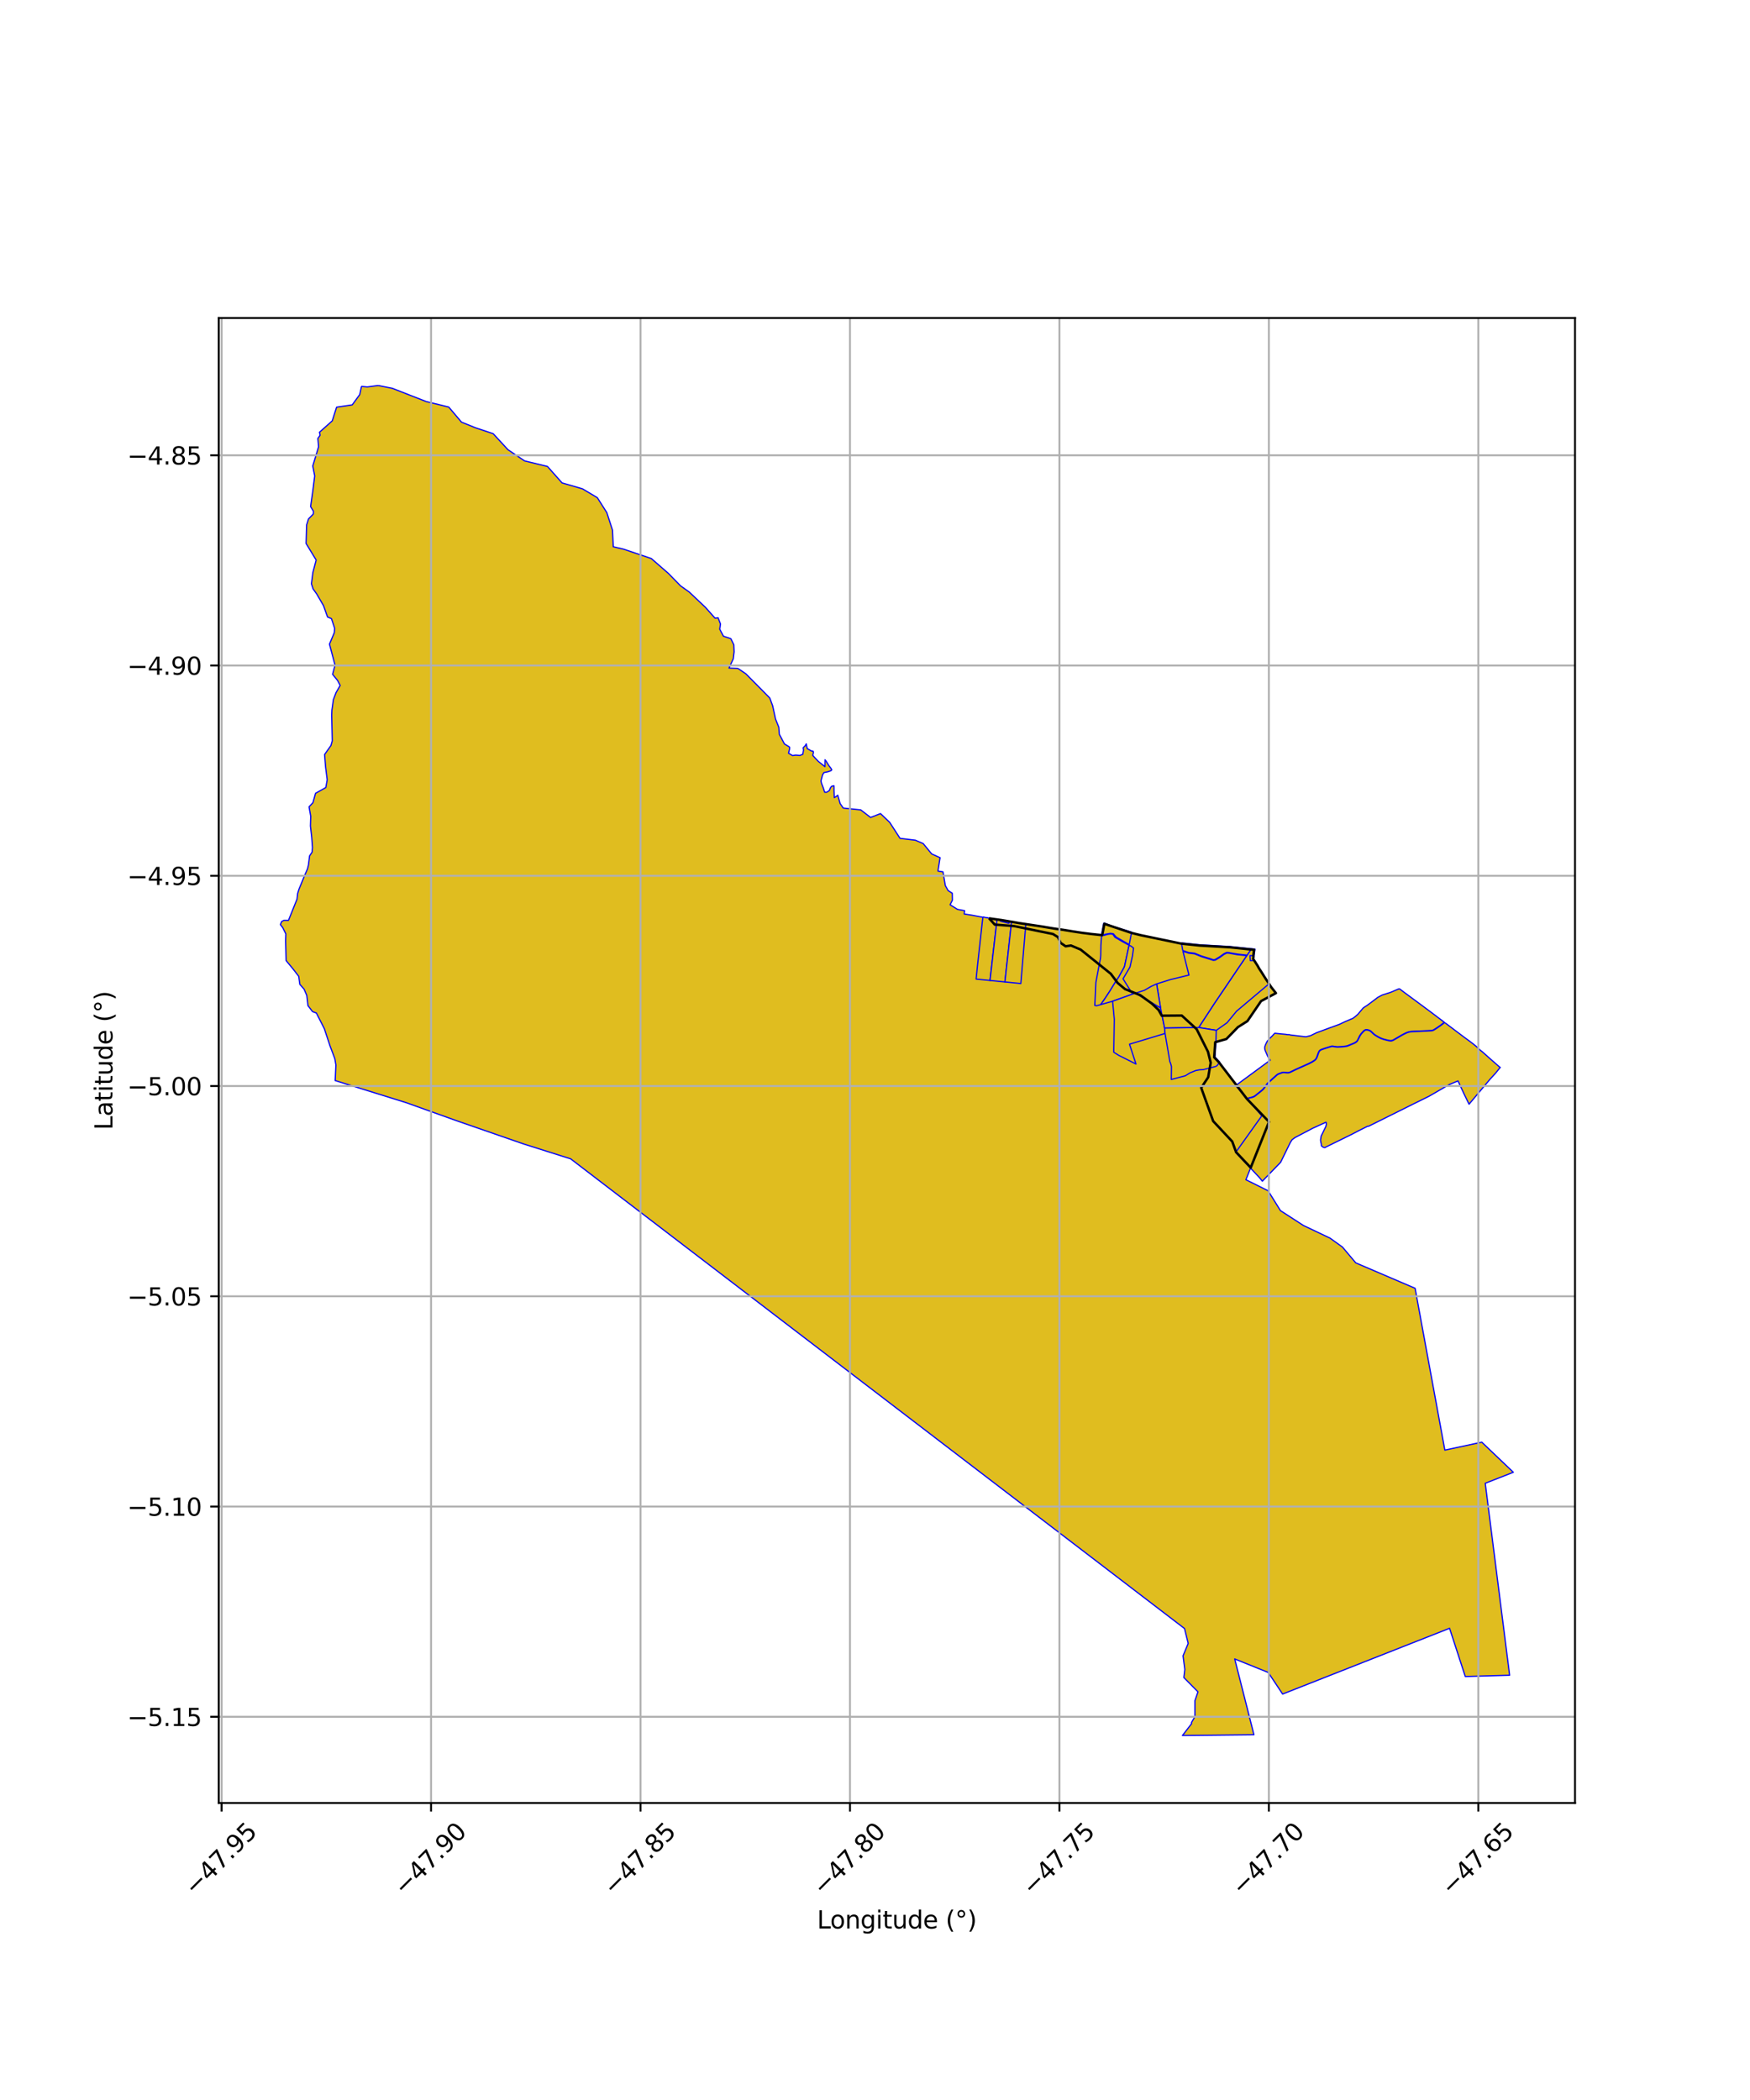 <?xml version="1.0" encoding="utf-8" standalone="no"?>
<!DOCTYPE svg PUBLIC "-//W3C//DTD SVG 1.1//EN"
  "http://www.w3.org/Graphics/SVG/1.1/DTD/svg11.dtd">
<svg xmlns:xlink="http://www.w3.org/1999/xlink" width="720pt" height="864pt" viewBox="0 0 720 864" xmlns="http://www.w3.org/2000/svg" version="1.1">
 <defs>
  <style type="text/css">*{stroke-linejoin: round; stroke-linecap: butt}</style>
 </defs>
 <g id="figure_1">
  <g id="patch_1">
   <path d="M 0 864 
L 720 864 
L 720 0 
L 0 0 
z
" style="fill: #ffffff"/>
  </g>
  <g id="axes_1">
   <g id="patch_2">
    <path d="M 90 741.812 
L 648 741.812 
L 648 130.828 
L 90 130.828 
z
" style="fill: #ffffff"/>
   </g>
   <g id="PatchCollection_1">
    <path d="M 155.609 158.6 
L 161.416 159.763 
L 175.427 165.236 
L 180.858 166.543 
L 184.63 167.478 
L 189.878 173.679 
L 195.648 176.01 
L 202.904 178.421 
L 208.99 185.023 
L 215.834 189.628 
L 225.25 191.913 
L 231.248 198.679 
L 239.65 201.115 
L 245.756 204.752 
L 249.671 210.926 
L 252.007 218.14 
L 252.315 224.943 
L 256.552 225.941 
L 267.964 229.792 
L 275.02 235.934 
L 279.99 241.028 
L 283.574 243.581 
L 290.201 249.847 
L 294.198 254.338 
L 295.437 254.168 
L 296.427 256.739 
L 296.126 258.875 
L 297.641 261.752 
L 300.68 262.771 
L 301.921 265.267 
L 302.039 268.17 
L 301.697 271.034 
L 299.937 274.856 
L 303.301 274.977 
L 303.688 275.077 
L 306.824 277.186 
L 313.763 284.183 
L 316.709 287.184 
L 317.876 290.33 
L 319.081 295.838 
L 320.421 299.203 
L 320.656 302.116 
L 322.734 306.066 
L 324.385 307.063 
L 324.604 307.208 
L 324.857 307.419 
L 324.825 308.249 
L 324.424 309.895 
L 326.091 310.874 
L 327.376 310.673 
L 329.059 310.83 
L 330.274 310.353 
L 330.586 308.569 
L 330.421 307.68 
L 331.375 306.697 
L 331.702 306.046 
L 331.843 306.731 
L 332.095 307.978 
L 333.814 308.954 
L 334.569 309.102 
L 334.661 309.573 
L 334.399 310.802 
L 335.299 311.803 
L 336.711 313.284 
L 339.402 315.442 
L 339.431 312.585 
L 339.845 313.099 
L 341.091 315.097 
L 341.93 316.174 
L 342.194 316.742 
L 341.813 317.138 
L 341.474 317.238 
L 340.668 317.518 
L 338.991 317.867 
L 338.43 318.778 
L 338.066 320.179 
L 337.777 321.321 
L 338.063 322.446 
L 338.68 324.051 
L 339.292 325.933 
L 340.148 325.935 
L 341.196 325.272 
L 341.721 324.014 
L 342.187 323.487 
L 343.114 323.276 
L 343.145 323.879 
L 343.151 325.247 
L 343.254 328.179 
L 344.068 327.666 
L 344.685 327.186 
L 345.648 330.595 
L 346.937 332.461 
L 354.126 333.208 
L 358.192 336.327 
L 362.268 334.731 
L 366.042 338.341 
L 370.304 344.926 
L 376.602 345.684 
L 379.835 347.079 
L 383.323 351.325 
L 386.77 352.878 
L 385.91 358.39 
L 387.978 358.7 
L 388.932 364.362 
L 390.089 366.408 
L 391.804 367.515 
L 391.846 370.359 
L 390.888 372.244 
L 393.919 374.133 
L 396.601 374.632 
L 396.863 374.681 
L 396.705 376.041 
L 399.963 376.546 
L 402.303 376.991 
L 406.516 377.769 
L 406.916 377.825 
L 409.27 380.402 
L 417.276 381.026 
L 433.212 384.287 
L 435.272 385.55 
L 436.37 387.923 
L 438.43 389.331 
L 440.634 389.01 
L 444.614 390.685 
L 457.02 400.649 
L 459.837 404.423 
L 462.858 406.942 
L 469.126 409.435 
L 473.872 412.875 
L 476.676 415.533 
L 477.974 417.887 
L 486.209 417.821 
L 492.338 423.443 
L 496.983 432.688 
L 498.126 437.232 
L 497.081 443.211 
L 494.216 447.563 
L 499.134 461.263 
L 506.981 469.662 
L 508.566 474.035 
L 514.581 480.406 
L 512.598 485.373 
L 521.736 489.909 
L 526.812 498.078 
L 536.288 504.208 
L 547.2 509.393 
L 552.323 513.074 
L 557.809 519.586 
L 582.203 530.031 
L 582.393 531.063 
L 594.45 596.617 
L 609.648 593.35 
L 622.636 605.738 
L 611.073 610.259 
L 621.106 689.239 
L 602.858 689.767 
L 596.393 669.926 
L 527.702 696.987 
L 521.806 688.111 
L 507.996 682.535 
L 515.904 713.717 
L 486.487 714.04 
L 490.277 709.135 
L 490.226 708.674 
L 491.627 706.261 
L 491.637 699.703 
L 492.869 696.06 
L 487.061 690.192 
L 487.461 686.855 
L 486.732 681.251 
L 488.858 676.15 
L 487.337 670.023 
L 234.793 476.789 
L 215.359 470.641 
L 187.861 461.108 
L 167.057 453.652 
L 137.912 444.586 
L 138.201 438.175 
L 137.761 435.587 
L 135.741 430.217 
L 133.437 423.232 
L 130.155 416.782 
L 128.592 416.217 
L 126.693 413.741 
L 126.207 409.545 
L 125.119 406.985 
L 123.35 404.985 
L 122.904 401.695 
L 120.628 398.741 
L 117.701 395.205 
L 117.51 387.091 
L 117.597 384.224 
L 116.315 381.642 
L 115.364 380.41 
L 115.877 379.149 
L 116.846 378.634 
L 118.688 378.658 
L 122.192 369.959 
L 122.468 367.589 
L 122.952 365.983 
L 125.047 360.878 
L 126.489 357.504 
L 126.888 355.923 
L 127.381 352.123 
L 128.403 350.577 
L 128.549 348.656 
L 128.247 344.583 
L 127.716 339.835 
L 127.843 335.842 
L 127.151 331.961 
L 128.761 330.232 
L 129.822 326.387 
L 134.057 324.011 
L 134.613 320.811 
L 133.924 315.295 
L 133.54 310.434 
L 136.171 306.705 
L 136.697 304.82 
L 136.46 294.151 
L 136.553 292.066 
L 136.631 291.612 
L 137.15 287.867 
L 138.257 284.968 
L 139.958 282.013 
L 138.877 279.952 
L 136.83 277.429 
L 137.84 273.654 
L 135.554 265.009 
L 137.533 260.315 
L 137.693 258.541 
L 136.364 254.515 
L 134.759 253.856 
L 133.09 249.172 
L 130.287 244.355 
L 128.817 242.308 
L 128.13 240.193 
L 128.71 235.637 
L 130.072 230.41 
L 125.922 223.597 
L 126.145 215.971 
L 126.911 213.51 
L 128.895 211.492 
L 128.952 210.333 
L 127.781 208.415 
L 128.708 201.914 
L 129.486 195.82 
L 128.684 191.72 
L 131.075 183.815 
L 130.78 180.392 
L 131.708 179.058 
L 131.423 177.852 
L 136.692 173.153 
L 138.488 167.527 
L 144.914 166.579 
L 148.022 162.311 
L 148.696 159.108 
L 148.823 158.98 
L 151.132 159.191 
L 155.609 158.6 
" clip-path="url(#pb78874b71f)" style="fill: #e0bd1f; stroke: #0000ff; stroke-width: 0.5"/>
    <path d="M 406.916 377.825 
L 412.027 378.542 
L 415.88 379.189 
L 419.509 379.819 
L 424.173 380.517 
L 428.838 381.216 
L 433.581 382.02 
L 437.285 382.536 
L 440.827 383.117 
L 444.956 383.761 
L 448.833 384.255 
L 453.488 384.761 
L 454.361 380.087 
L 465.434 383.796 
L 465.737 383.874 
L 469.352 384.765 
L 486.016 388.235 
L 493.603 389.03 
L 506.025 389.744 
L 515.98 390.772 
L 515.646 393.155 
L 515.725 393.72 
L 515.557 394.465 
L 517.359 397.25 
L 518.009 398.432 
L 518.989 399.91 
L 519.892 401.359 
L 520.897 402.937 
L 521.77 404.196 
L 522.973 406.088 
L 524.953 408.604 
L 518.842 411.867 
L 513.222 420.113 
L 509.321 422.59 
L 504.544 427.501 
L 499.98 428.784 
L 499.558 435.006 
L 501.571 437.136 
L 512.853 451.891 
L 513.215 452.324 
L 522.11 461.55 
L 514.581 480.406 
L 508.566 474.035 
L 506.981 469.662 
L 499.134 461.263 
L 494.216 447.563 
L 497.081 443.211 
L 498.126 437.232 
L 496.983 432.688 
L 492.338 423.443 
L 486.209 417.821 
L 477.974 417.887 
L 476.676 415.533 
L 473.872 412.875 
L 469.126 409.435 
L 462.858 406.942 
L 459.837 404.423 
L 457.02 400.649 
L 444.614 390.685 
L 440.634 389.01 
L 438.43 389.331 
L 436.37 387.923 
L 435.272 385.55 
L 433.212 384.287 
L 417.276 381.026 
L 409.27 380.402 
L 406.916 377.825 
" clip-path="url(#pb78874b71f)" style="fill: #e0bd1f; stroke: #0000ff; stroke-width: 0.5"/>
    <path d="M 456.866 384.247 
L 457.918 384.383 
L 458.061 384.69 
L 458.706 385.608 
L 459.417 386.025 
L 461.964 387.507 
L 464.536 388.901 
L 462.68 397.535 
L 462.46 398.084 
L 460.345 401.882 
L 458.652 404.445 
L 456.602 407.797 
L 454.53 410.946 
L 452.855 413.33 
L 451.196 413.798 
L 450.434 413.664 
L 450.869 404.203 
L 452.78 394.178 
L 452.862 393.058 
L 452.933 388.841 
L 453.254 384.811 
L 454.07 384.878 
L 455.75 384.417 
L 456.866 384.247 
" clip-path="url(#pb78874b71f)" style="fill: #e0bd1f; stroke: #0000ff; stroke-width: 0.5"/>
    <path d="M 404.381 377.293 
L 410.2 378.311 
L 407.315 403.391 
L 401.608 402.82 
L 401.85 400.439 
L 402.247 396.537 
L 402.798 391.568 
L 404.381 377.293 
" clip-path="url(#pb78874b71f)" style="fill: #e0bd1f; stroke: #0000ff; stroke-width: 0.5"/>
    <path d="M 410.2 378.311 
L 411.664 378.55 
L 411.615 379 
L 414.977 379.874 
L 415.011 379.647 
L 415.331 379.665 
L 415.409 379.146 
L 416.184 379.265 
L 413.45 404 
L 410.866 403.745 
L 407.315 403.391 
L 410.2 378.311 
" clip-path="url(#pb78874b71f)" style="fill: #e0bd1f; stroke: #0000ff; stroke-width: 0.5"/>
    <path d="M 416.184 379.265 
L 422.051 380.256 
L 419.994 404.647 
L 413.45 404 
L 416.184 379.265 
" clip-path="url(#pb78874b71f)" style="fill: #e0bd1f; stroke: #0000ff; stroke-width: 0.5"/>
    <path d="M 514.868 390.345 
L 516.333 390.494 
L 515.933 393.343 
L 514.364 393.141 
L 514.273 393.347 
L 514.43 395.228 
L 516.153 395.215 
L 517.589 397.506 
L 518.254 398.684 
L 519.858 401.145 
L 520.948 402.872 
L 522.207 404.684 
L 508.768 416.019 
L 504.835 420.789 
L 500.412 423.923 
L 493.169 422.738 
L 499.643 412.829 
L 508.828 399.247 
L 512.936 393.184 
L 513.092 392.977 
L 514.868 390.345 
" clip-path="url(#pb78874b71f)" style="fill: #e0bd1f; stroke: #0000ff; stroke-width: 0.5"/>
    <path d="M 486.06 387.926 
L 493.628 388.718 
L 505.939 389.423 
L 506.049 389.432 
L 514.868 390.345 
L 513.092 392.977 
L 509.173 392.546 
L 505.933 391.999 
L 505.822 391.949 
L 505.717 391.909 
L 504.695 391.85 
L 503.535 392.407 
L 501.801 393.657 
L 499.975 394.74 
L 499.299 394.887 
L 498.201 394.525 
L 494.341 393.334 
L 491.485 392.179 
L 489.063 391.903 
L 486.626 391.073 
L 486.06 387.926 
" clip-path="url(#pb78874b71f)" style="fill: #e0bd1f; stroke: #0000ff; stroke-width: 0.5"/>
    <path d="M 464.536 388.901 
L 465.386 389.28 
L 466.368 390.067 
L 465.929 393.302 
L 464.904 397.874 
L 462.302 402.289 
L 462.039 402.696 
L 465.071 407.534 
L 465.974 409.004 
L 457.747 411.942 
L 452.855 413.33 
L 454.53 410.946 
L 456.602 407.797 
L 458.652 404.445 
L 460.345 401.882 
L 462.46 398.084 
L 462.68 397.535 
L 464.536 388.901 
" clip-path="url(#pb78874b71f)" style="fill: #e0bd1f; stroke: #0000ff; stroke-width: 0.5"/>
    <path d="M 454.125 379.676 
L 457.583 381.043 
L 465.576 383.514 
L 464.58 388.629 
L 459.225 385.536 
L 458.035 384.161 
L 456.86 384.01 
L 454.81 384.371 
L 454.095 384.604 
L 453.231 384.476 
L 454.125 379.676 
" clip-path="url(#pb78874b71f)" style="fill: #e0bd1f; stroke: #0000ff; stroke-width: 0.5"/>
    <path d="M 467.158 408.617 
L 477.475 414.663 
L 479.154 422.98 
L 479.333 425.197 
L 464.708 429.609 
L 467.376 437.776 
L 460.272 434.198 
L 458.223 432.91 
L 458.452 419.344 
L 457.747 411.942 
L 465.974 409.004 
L 467.158 408.617 
" clip-path="url(#pb78874b71f)" style="fill: #e0bd1f; stroke: #0000ff; stroke-width: 0.5"/>
    <path d="M 486.693 391.381 
L 489.035 392.152 
L 491.423 392.423 
L 494.258 393.57 
L 498.123 394.779 
L 499.221 395.125 
L 500.043 395.016 
L 501.946 393.86 
L 503.662 392.623 
L 504.744 392.103 
L 505.675 392.163 
L 505.788 392.186 
L 509.138 392.793 
L 512.936 393.184 
L 508.828 399.247 
L 499.643 412.829 
L 493.169 422.738 
L 479.154 422.98 
L 477.475 414.663 
L 475.869 404.807 
L 478.64 403.945 
L 481.661 402.993 
L 482.376 402.824 
L 487.215 401.647 
L 489.172 401.168 
L 486.693 391.381 
" clip-path="url(#pb78874b71f)" style="fill: #e0bd1f; stroke: #0000ff; stroke-width: 0.5"/>
    <path d="M 475.869 404.807 
L 477.475 414.663 
L 467.158 408.617 
L 470.82 407.451 
L 473.567 405.856 
L 475.869 404.807 
" clip-path="url(#pb78874b71f)" style="fill: #e0bd1f; stroke: #0000ff; stroke-width: 0.5"/>
    <path d="M 575.713 406.755 
L 577.447 408.079 
L 579.755 409.777 
L 585.448 413.982 
L 589.519 417.018 
L 594.193 420.555 
L 594.198 420.573 
L 594.146 420.68 
L 594.077 420.725 
L 592.776 421.731 
L 590.918 423.007 
L 590.12 423.515 
L 589.628 423.785 
L 589.209 423.913 
L 588.794 423.957 
L 584.125 424.192 
L 581.489 424.285 
L 580.802 424.325 
L 580.207 424.409 
L 579.606 424.529 
L 578.971 424.721 
L 578.327 424.992 
L 576.962 425.679 
L 573.693 427.58 
L 573.094 427.908 
L 572.512 428.11 
L 571.955 428.111 
L 571.369 428.02 
L 570.668 427.867 
L 569.224 427.497 
L 568.089 427.087 
L 566.886 426.468 
L 565.829 425.822 
L 565.28 425.409 
L 564.256 424.432 
L 563.832 424.082 
L 563.305 423.838 
L 562.628 423.655 
L 561.901 423.625 
L 561.373 423.855 
L 560.875 424.301 
L 559.96 425.31 
L 559.463 426.043 
L 559.119 426.717 
L 558.638 427.703 
L 558.365 428.195 
L 558.165 428.428 
L 557.871 428.668 
L 557.363 428.983 
L 556.924 429.199 
L 554.642 430.131 
L 554.063 430.326 
L 553.051 430.477 
L 551.847 430.59 
L 550.181 430.668 
L 549.008 430.524 
L 548.432 430.42 
L 547.95 430.388 
L 546.938 430.677 
L 544.806 431.348 
L 543.629 431.764 
L 543.201 431.965 
L 542.732 432.407 
L 542.403 433.056 
L 541.773 434.858 
L 541.548 435.333 
L 541.297 435.72 
L 541.056 435.982 
L 540.723 436.249 
L 540.298 436.532 
L 539.724 436.888 
L 538.355 437.59 
L 533.475 439.77 
L 532.049 440.451 
L 531.314 440.818 
L 530.854 441.041 
L 530.474 441.18 
L 530.125 441.254 
L 529.815 441.28 
L 529.492 441.264 
L 528.3 441.152 
L 527.904 441.16 
L 527.408 441.248 
L 526.161 441.716 
L 525.708 441.912 
L 525.313 442.185 
L 523.582 443.73 
L 523.078 444.198 
L 521.581 445.545 
L 521.237 445.954 
L 520.134 447.492 
L 519.577 448.143 
L 519.184 448.515 
L 517.047 450.236 
L 516.381 450.771 
L 515.913 451.073 
L 515.539 451.243 
L 515.105 451.378 
L 513.512 451.771 
L 513.043 451.933 
L 512.983 451.959 
L 508.39 446.633 
L 515.701 441.263 
L 522.589 436.189 
L 521.598 434.696 
L 521.208 433.77 
L 520.495 432.111 
L 520.331 431.367 
L 520.33 430.919 
L 520.388 430.637 
L 520.628 429.932 
L 520.953 429.207 
L 521.432 428.306 
L 522.63 427.008 
L 523.545 426.116 
L 523.874 425.731 
L 524.49 425.099 
L 524.56 425.11 
L 527.167 425.393 
L 528.798 425.534 
L 529.797 425.685 
L 530.401 425.675 
L 530.959 425.825 
L 535.838 426.409 
L 537.26 426.581 
L 539.233 426.082 
L 541.682 424.889 
L 547.196 422.851 
L 551.035 421.456 
L 553.433 420.319 
L 556.639 418.962 
L 557.597 418.237 
L 558.64 417.328 
L 560.806 414.769 
L 561.419 414.311 
L 562.368 413.719 
L 565.945 411.055 
L 566.811 410.376 
L 568.595 409.418 
L 569.055 409.262 
L 571.719 408.413 
L 572.412 408.163 
L 575.713 406.755 
" clip-path="url(#pb78874b71f)" style="fill: #e0bd1f; stroke: #0000ff; stroke-width: 0.5"/>
    <path d="M 594.46 420.757 
L 602.367 426.714 
L 604.983 428.633 
L 606.217 429.586 
L 607.174 430.36 
L 607.515 430.65 
L 608.273 431.402 
L 609.039 432.077 
L 609.822 432.693 
L 612.929 435.462 
L 616.628 438.698 
L 617.114 439.096 
L 617.242 439.156 
L 615.315 441.539 
L 613.061 444.005 
L 604.405 454.301 
L 602.304 449.98 
L 599.864 444.725 
L 596.305 446.199 
L 587.928 451.039 
L 580.884 454.509 
L 563.211 463.307 
L 562.59 463.412 
L 559.113 465.149 
L 556.102 466.726 
L 545.355 472 
L 545.172 472.128 
L 545.079 472.187 
L 544.382 471.988 
L 543.657 471.421 
L 543.617 470.641 
L 543.41 469.818 
L 543.395 469.668 
L 543.308 468.993 
L 543.582 467.368 
L 545.496 463.45 
L 545.694 462.602 
L 545.652 461.827 
L 545.605 461.767 
L 545.561 461.754 
L 545.511 461.725 
L 540.068 464.207 
L 532.728 468.069 
L 531.605 468.909 
L 530.844 470.115 
L 526.872 478.221 
L 519.368 485.966 
L 518.061 484.374 
L 508.393 474.135 
L 519.135 459.092 
L 513.1 452.078 
L 513.556 451.921 
L 515.147 451.528 
L 515.594 451.39 
L 515.987 451.21 
L 516.472 450.898 
L 517.144 450.358 
L 519.286 448.633 
L 519.689 448.251 
L 520.256 447.589 
L 521.36 446.051 
L 521.692 445.655 
L 523.183 444.314 
L 523.687 443.846 
L 525.409 442.309 
L 525.784 442.05 
L 526.218 441.861 
L 527.449 441.399 
L 527.918 441.316 
L 528.294 441.309 
L 529.481 441.421 
L 529.818 441.436 
L 530.147 441.409 
L 530.516 441.331 
L 530.914 441.185 
L 531.382 440.959 
L 532.117 440.591 
L 533.54 439.912 
L 538.421 437.732 
L 539.801 437.024 
L 540.382 436.663 
L 540.814 436.375 
L 541.162 436.097 
L 541.42 435.816 
L 541.683 435.409 
L 541.916 434.918 
L 542.546 433.118 
L 542.858 432.503 
L 543.289 432.096 
L 543.688 431.909 
L 544.856 431.497 
L 546.983 430.827 
L 547.967 430.546 
L 548.413 430.575 
L 548.985 430.678 
L 550.175 430.824 
L 551.858 430.747 
L 553.07 430.632 
L 554.099 430.479 
L 554.696 430.278 
L 556.987 429.342 
L 557.438 429.12 
L 557.961 428.796 
L 558.274 428.541 
L 558.493 428.286 
L 558.776 427.775 
L 559.258 426.788 
L 559.596 426.123 
L 560.082 425.407 
L 560.984 424.413 
L 561.457 423.988 
L 561.93 423.784 
L 562.604 423.81 
L 563.252 423.985 
L 563.749 424.217 
L 564.153 424.55 
L 565.18 425.529 
L 565.743 425.951 
L 566.81 426.604 
L 568.026 427.231 
L 569.179 427.647 
L 570.632 428.019 
L 571.341 428.174 
L 571.943 428.267 
L 572.538 428.266 
L 573.157 428.052 
L 573.769 427.716 
L 577.036 425.816 
L 578.392 425.134 
L 579.023 424.868 
L 579.644 424.681 
L 580.232 424.564 
L 580.818 424.481 
L 581.496 424.441 
L 584.132 424.348 
L 588.806 424.112 
L 589.24 424.068 
L 589.689 423.93 
L 590.199 423.65 
L 591.003 423.138 
L 592.867 421.857 
L 594.166 420.853 
L 594.24 420.805 
L 594.381 420.758 
L 594.46 420.757 
" clip-path="url(#pb78874b71f)" style="fill: #e0bd1f; stroke: #0000ff; stroke-width: 0.5"/>
    <path d="M 493.169 422.738 
L 500.412 423.923 
L 500.273 429.032 
L 499.881 434.885 
L 501.807 436.932 
L 500.798 438.369 
L 500.228 438.76 
L 495.04 440.081 
L 493.467 440.167 
L 491.961 440.453 
L 489.625 441.399 
L 487.676 442.605 
L 481.905 444.127 
L 481.973 438.871 
L 481.898 438.482 
L 481.563 437.297 
L 481.333 436.87 
L 479.333 425.197 
L 479.154 422.98 
L 493.169 422.738 
" clip-path="url(#pb78874b71f)" style="fill: #e0bd1f; stroke: #0000ff; stroke-width: 0.5"/>
   </g>
   <g id="PatchCollection_2">
    <path d="M 406.916 377.825 
L 412.027 378.542 
L 415.88 379.189 
L 419.509 379.819 
L 424.173 380.517 
L 428.838 381.216 
L 433.581 382.02 
L 437.285 382.536 
L 440.827 383.117 
L 444.956 383.761 
L 448.833 384.255 
L 453.488 384.761 
L 454.361 380.087 
L 465.434 383.796 
L 465.737 383.874 
L 469.352 384.765 
L 486.016 388.235 
L 493.603 389.03 
L 506.025 389.744 
L 515.98 390.772 
L 515.646 393.155 
L 515.725 393.72 
L 515.557 394.465 
L 517.359 397.25 
L 518.009 398.432 
L 518.989 399.91 
L 519.892 401.359 
L 520.897 402.937 
L 521.77 404.196 
L 522.973 406.088 
L 524.953 408.604 
L 518.842 411.867 
L 513.222 420.113 
L 509.321 422.59 
L 504.544 427.501 
L 499.98 428.784 
L 499.558 435.006 
L 501.571 437.136 
L 512.853 451.891 
L 513.215 452.324 
L 522.11 461.55 
L 514.581 480.406 
L 508.566 474.035 
L 506.981 469.662 
L 499.134 461.263 
L 494.216 447.563 
L 497.081 443.211 
L 498.126 437.232 
L 496.983 432.688 
L 492.338 423.443 
L 486.209 417.821 
L 477.974 417.887 
L 476.676 415.533 
L 473.872 412.875 
L 469.126 409.435 
L 462.858 406.942 
L 459.837 404.423 
L 457.02 400.649 
L 444.614 390.685 
L 440.634 389.01 
L 438.43 389.331 
L 436.37 387.923 
L 435.272 385.55 
L 433.212 384.287 
L 417.276 381.026 
L 409.27 380.402 
L 406.916 377.825 
" clip-path="url(#pb78874b71f)" style="fill: none; stroke: #000000"/>
   </g>
   <g id="matplotlib.axis_1">
    <g id="xtick_1">
     <g id="line2d_1">
      <path d="M 91.177 741.812 
L 91.177 130.828 
" clip-path="url(#pb78874b71f)" style="fill: none; stroke: #b0b0b0; stroke-width: 0.8; stroke-linecap: square"/>
     </g>
     <g id="line2d_2">
      <defs>
       <path id="m5d215d4858" d="M 0 0 
L 0 3.5 
" style="stroke: #000000; stroke-width: 0.8"/>
      </defs>
      <g>
       <use xlink:href="#m5d215d4858" x="91.177" y="741.812" style="stroke: #000000; stroke-width: 0.8"/>
      </g>
     </g>
     <g id="text_1">
      <!-- −47.95 -->
      <g transform="translate(80.044 780.353) rotate(-45) scale(0.1 -0.1)">
       <defs>
        <path id="DejaVuSans-2212" d="M 678 2272 
L 4684 2272 
L 4684 1741 
L 678 1741 
L 678 2272 
z
" transform="scale(0.016)"/>
        <path id="DejaVuSans-34" d="M 2419 4116 
L 825 1625 
L 2419 1625 
L 2419 4116 
z
M 2253 4666 
L 3047 4666 
L 3047 1625 
L 3713 1625 
L 3713 1100 
L 3047 1100 
L 3047 0 
L 2419 0 
L 2419 1100 
L 313 1100 
L 313 1709 
L 2253 4666 
z
" transform="scale(0.016)"/>
        <path id="DejaVuSans-37" d="M 525 4666 
L 3525 4666 
L 3525 4397 
L 1831 0 
L 1172 0 
L 2766 4134 
L 525 4134 
L 525 4666 
z
" transform="scale(0.016)"/>
        <path id="DejaVuSans-2e" d="M 684 794 
L 1344 794 
L 1344 0 
L 684 0 
L 684 794 
z
" transform="scale(0.016)"/>
        <path id="DejaVuSans-39" d="M 703 97 
L 703 672 
Q 941 559 1184 500 
Q 1428 441 1663 441 
Q 2288 441 2617 861 
Q 2947 1281 2994 2138 
Q 2813 1869 2534 1725 
Q 2256 1581 1919 1581 
Q 1219 1581 811 2004 
Q 403 2428 403 3163 
Q 403 3881 828 4315 
Q 1253 4750 1959 4750 
Q 2769 4750 3195 4129 
Q 3622 3509 3622 2328 
Q 3622 1225 3098 567 
Q 2575 -91 1691 -91 
Q 1453 -91 1209 -44 
Q 966 3 703 97 
z
M 1959 2075 
Q 2384 2075 2632 2365 
Q 2881 2656 2881 3163 
Q 2881 3666 2632 3958 
Q 2384 4250 1959 4250 
Q 1534 4250 1286 3958 
Q 1038 3666 1038 3163 
Q 1038 2656 1286 2365 
Q 1534 2075 1959 2075 
z
" transform="scale(0.016)"/>
        <path id="DejaVuSans-35" d="M 691 4666 
L 3169 4666 
L 3169 4134 
L 1269 4134 
L 1269 2991 
Q 1406 3038 1543 3061 
Q 1681 3084 1819 3084 
Q 2600 3084 3056 2656 
Q 3513 2228 3513 1497 
Q 3513 744 3044 326 
Q 2575 -91 1722 -91 
Q 1428 -91 1123 -41 
Q 819 9 494 109 
L 494 744 
Q 775 591 1075 516 
Q 1375 441 1709 441 
Q 2250 441 2565 725 
Q 2881 1009 2881 1497 
Q 2881 1984 2565 2268 
Q 2250 2553 1709 2553 
Q 1456 2553 1204 2497 
Q 953 2441 691 2322 
L 691 4666 
z
" transform="scale(0.016)"/>
       </defs>
       <use xlink:href="#DejaVuSans-2212"/>
       <use xlink:href="#DejaVuSans-34" transform="translate(83.789 0)"/>
       <use xlink:href="#DejaVuSans-37" transform="translate(147.412 0)"/>
       <use xlink:href="#DejaVuSans-2e" transform="translate(211.035 0)"/>
       <use xlink:href="#DejaVuSans-39" transform="translate(242.822 0)"/>
       <use xlink:href="#DejaVuSans-35" transform="translate(306.445 0)"/>
      </g>
     </g>
    </g>
    <g id="xtick_2">
     <g id="line2d_3">
      <path d="M 177.352 741.812 
L 177.352 130.828 
" clip-path="url(#pb78874b71f)" style="fill: none; stroke: #b0b0b0; stroke-width: 0.8; stroke-linecap: square"/>
     </g>
     <g id="line2d_4">
      <g>
       <use xlink:href="#m5d215d4858" x="177.352" y="741.812" style="stroke: #000000; stroke-width: 0.8"/>
      </g>
     </g>
     <g id="text_2">
      <!-- −47.90 -->
      <g transform="translate(166.219 780.353) rotate(-45) scale(0.1 -0.1)">
       <defs>
        <path id="DejaVuSans-30" d="M 2034 4250 
Q 1547 4250 1301 3770 
Q 1056 3291 1056 2328 
Q 1056 1369 1301 889 
Q 1547 409 2034 409 
Q 2525 409 2770 889 
Q 3016 1369 3016 2328 
Q 3016 3291 2770 3770 
Q 2525 4250 2034 4250 
z
M 2034 4750 
Q 2819 4750 3233 4129 
Q 3647 3509 3647 2328 
Q 3647 1150 3233 529 
Q 2819 -91 2034 -91 
Q 1250 -91 836 529 
Q 422 1150 422 2328 
Q 422 3509 836 4129 
Q 1250 4750 2034 4750 
z
" transform="scale(0.016)"/>
       </defs>
       <use xlink:href="#DejaVuSans-2212"/>
       <use xlink:href="#DejaVuSans-34" transform="translate(83.789 0)"/>
       <use xlink:href="#DejaVuSans-37" transform="translate(147.412 0)"/>
       <use xlink:href="#DejaVuSans-2e" transform="translate(211.035 0)"/>
       <use xlink:href="#DejaVuSans-39" transform="translate(242.822 0)"/>
       <use xlink:href="#DejaVuSans-30" transform="translate(306.445 0)"/>
      </g>
     </g>
    </g>
    <g id="xtick_3">
     <g id="line2d_5">
      <path d="M 263.527 741.812 
L 263.527 130.828 
" clip-path="url(#pb78874b71f)" style="fill: none; stroke: #b0b0b0; stroke-width: 0.8; stroke-linecap: square"/>
     </g>
     <g id="line2d_6">
      <g>
       <use xlink:href="#m5d215d4858" x="263.527" y="741.812" style="stroke: #000000; stroke-width: 0.8"/>
      </g>
     </g>
     <g id="text_3">
      <!-- −47.85 -->
      <g transform="translate(252.394 780.353) rotate(-45) scale(0.1 -0.1)">
       <defs>
        <path id="DejaVuSans-38" d="M 2034 2216 
Q 1584 2216 1326 1975 
Q 1069 1734 1069 1313 
Q 1069 891 1326 650 
Q 1584 409 2034 409 
Q 2484 409 2743 651 
Q 3003 894 3003 1313 
Q 3003 1734 2745 1975 
Q 2488 2216 2034 2216 
z
M 1403 2484 
Q 997 2584 770 2862 
Q 544 3141 544 3541 
Q 544 4100 942 4425 
Q 1341 4750 2034 4750 
Q 2731 4750 3128 4425 
Q 3525 4100 3525 3541 
Q 3525 3141 3298 2862 
Q 3072 2584 2669 2484 
Q 3125 2378 3379 2068 
Q 3634 1759 3634 1313 
Q 3634 634 3220 271 
Q 2806 -91 2034 -91 
Q 1263 -91 848 271 
Q 434 634 434 1313 
Q 434 1759 690 2068 
Q 947 2378 1403 2484 
z
M 1172 3481 
Q 1172 3119 1398 2916 
Q 1625 2713 2034 2713 
Q 2441 2713 2670 2916 
Q 2900 3119 2900 3481 
Q 2900 3844 2670 4047 
Q 2441 4250 2034 4250 
Q 1625 4250 1398 4047 
Q 1172 3844 1172 3481 
z
" transform="scale(0.016)"/>
       </defs>
       <use xlink:href="#DejaVuSans-2212"/>
       <use xlink:href="#DejaVuSans-34" transform="translate(83.789 0)"/>
       <use xlink:href="#DejaVuSans-37" transform="translate(147.412 0)"/>
       <use xlink:href="#DejaVuSans-2e" transform="translate(211.035 0)"/>
       <use xlink:href="#DejaVuSans-38" transform="translate(242.822 0)"/>
       <use xlink:href="#DejaVuSans-35" transform="translate(306.445 0)"/>
      </g>
     </g>
    </g>
    <g id="xtick_4">
     <g id="line2d_7">
      <path d="M 349.702 741.812 
L 349.702 130.828 
" clip-path="url(#pb78874b71f)" style="fill: none; stroke: #b0b0b0; stroke-width: 0.8; stroke-linecap: square"/>
     </g>
     <g id="line2d_8">
      <g>
       <use xlink:href="#m5d215d4858" x="349.702" y="741.812" style="stroke: #000000; stroke-width: 0.8"/>
      </g>
     </g>
     <g id="text_4">
      <!-- −47.80 -->
      <g transform="translate(338.569 780.353) rotate(-45) scale(0.1 -0.1)">
       <use xlink:href="#DejaVuSans-2212"/>
       <use xlink:href="#DejaVuSans-34" transform="translate(83.789 0)"/>
       <use xlink:href="#DejaVuSans-37" transform="translate(147.412 0)"/>
       <use xlink:href="#DejaVuSans-2e" transform="translate(211.035 0)"/>
       <use xlink:href="#DejaVuSans-38" transform="translate(242.822 0)"/>
       <use xlink:href="#DejaVuSans-30" transform="translate(306.445 0)"/>
      </g>
     </g>
    </g>
    <g id="xtick_5">
     <g id="line2d_9">
      <path d="M 435.877 741.812 
L 435.877 130.828 
" clip-path="url(#pb78874b71f)" style="fill: none; stroke: #b0b0b0; stroke-width: 0.8; stroke-linecap: square"/>
     </g>
     <g id="line2d_10">
      <g>
       <use xlink:href="#m5d215d4858" x="435.877" y="741.812" style="stroke: #000000; stroke-width: 0.8"/>
      </g>
     </g>
     <g id="text_5">
      <!-- −47.75 -->
      <g transform="translate(424.744 780.353) rotate(-45) scale(0.1 -0.1)">
       <use xlink:href="#DejaVuSans-2212"/>
       <use xlink:href="#DejaVuSans-34" transform="translate(83.789 0)"/>
       <use xlink:href="#DejaVuSans-37" transform="translate(147.412 0)"/>
       <use xlink:href="#DejaVuSans-2e" transform="translate(211.035 0)"/>
       <use xlink:href="#DejaVuSans-37" transform="translate(242.822 0)"/>
       <use xlink:href="#DejaVuSans-35" transform="translate(306.445 0)"/>
      </g>
     </g>
    </g>
    <g id="xtick_6">
     <g id="line2d_11">
      <path d="M 522.052 741.812 
L 522.052 130.828 
" clip-path="url(#pb78874b71f)" style="fill: none; stroke: #b0b0b0; stroke-width: 0.8; stroke-linecap: square"/>
     </g>
     <g id="line2d_12">
      <g>
       <use xlink:href="#m5d215d4858" x="522.052" y="741.812" style="stroke: #000000; stroke-width: 0.8"/>
      </g>
     </g>
     <g id="text_6">
      <!-- −47.70 -->
      <g transform="translate(510.919 780.353) rotate(-45) scale(0.1 -0.1)">
       <use xlink:href="#DejaVuSans-2212"/>
       <use xlink:href="#DejaVuSans-34" transform="translate(83.789 0)"/>
       <use xlink:href="#DejaVuSans-37" transform="translate(147.412 0)"/>
       <use xlink:href="#DejaVuSans-2e" transform="translate(211.035 0)"/>
       <use xlink:href="#DejaVuSans-37" transform="translate(242.822 0)"/>
       <use xlink:href="#DejaVuSans-30" transform="translate(306.445 0)"/>
      </g>
     </g>
    </g>
    <g id="xtick_7">
     <g id="line2d_13">
      <path d="M 608.227 741.812 
L 608.227 130.828 
" clip-path="url(#pb78874b71f)" style="fill: none; stroke: #b0b0b0; stroke-width: 0.8; stroke-linecap: square"/>
     </g>
     <g id="line2d_14">
      <g>
       <use xlink:href="#m5d215d4858" x="608.227" y="741.812" style="stroke: #000000; stroke-width: 0.8"/>
      </g>
     </g>
     <g id="text_7">
      <!-- −47.65 -->
      <g transform="translate(597.094 780.353) rotate(-45) scale(0.1 -0.1)">
       <defs>
        <path id="DejaVuSans-36" d="M 2113 2584 
Q 1688 2584 1439 2293 
Q 1191 2003 1191 1497 
Q 1191 994 1439 701 
Q 1688 409 2113 409 
Q 2538 409 2786 701 
Q 3034 994 3034 1497 
Q 3034 2003 2786 2293 
Q 2538 2584 2113 2584 
z
M 3366 4563 
L 3366 3988 
Q 3128 4100 2886 4159 
Q 2644 4219 2406 4219 
Q 1781 4219 1451 3797 
Q 1122 3375 1075 2522 
Q 1259 2794 1537 2939 
Q 1816 3084 2150 3084 
Q 2853 3084 3261 2657 
Q 3669 2231 3669 1497 
Q 3669 778 3244 343 
Q 2819 -91 2113 -91 
Q 1303 -91 875 529 
Q 447 1150 447 2328 
Q 447 3434 972 4092 
Q 1497 4750 2381 4750 
Q 2619 4750 2861 4703 
Q 3103 4656 3366 4563 
z
" transform="scale(0.016)"/>
       </defs>
       <use xlink:href="#DejaVuSans-2212"/>
       <use xlink:href="#DejaVuSans-34" transform="translate(83.789 0)"/>
       <use xlink:href="#DejaVuSans-37" transform="translate(147.412 0)"/>
       <use xlink:href="#DejaVuSans-2e" transform="translate(211.035 0)"/>
       <use xlink:href="#DejaVuSans-36" transform="translate(242.822 0)"/>
       <use xlink:href="#DejaVuSans-35" transform="translate(306.445 0)"/>
      </g>
     </g>
    </g>
    <g id="text_8">
     <!-- Longitude (°) -->
     <g transform="translate(336.14 793.422) scale(0.1 -0.1)">
      <defs>
       <path id="DejaVuSans-4c" d="M 628 4666 
L 1259 4666 
L 1259 531 
L 3531 531 
L 3531 0 
L 628 0 
L 628 4666 
z
" transform="scale(0.016)"/>
       <path id="DejaVuSans-6f" d="M 1959 3097 
Q 1497 3097 1228 2736 
Q 959 2375 959 1747 
Q 959 1119 1226 758 
Q 1494 397 1959 397 
Q 2419 397 2687 759 
Q 2956 1122 2956 1747 
Q 2956 2369 2687 2733 
Q 2419 3097 1959 3097 
z
M 1959 3584 
Q 2709 3584 3137 3096 
Q 3566 2609 3566 1747 
Q 3566 888 3137 398 
Q 2709 -91 1959 -91 
Q 1206 -91 779 398 
Q 353 888 353 1747 
Q 353 2609 779 3096 
Q 1206 3584 1959 3584 
z
" transform="scale(0.016)"/>
       <path id="DejaVuSans-6e" d="M 3513 2113 
L 3513 0 
L 2938 0 
L 2938 2094 
Q 2938 2591 2744 2837 
Q 2550 3084 2163 3084 
Q 1697 3084 1428 2787 
Q 1159 2491 1159 1978 
L 1159 0 
L 581 0 
L 581 3500 
L 1159 3500 
L 1159 2956 
Q 1366 3272 1645 3428 
Q 1925 3584 2291 3584 
Q 2894 3584 3203 3211 
Q 3513 2838 3513 2113 
z
" transform="scale(0.016)"/>
       <path id="DejaVuSans-67" d="M 2906 1791 
Q 2906 2416 2648 2759 
Q 2391 3103 1925 3103 
Q 1463 3103 1205 2759 
Q 947 2416 947 1791 
Q 947 1169 1205 825 
Q 1463 481 1925 481 
Q 2391 481 2648 825 
Q 2906 1169 2906 1791 
z
M 3481 434 
Q 3481 -459 3084 -895 
Q 2688 -1331 1869 -1331 
Q 1566 -1331 1297 -1286 
Q 1028 -1241 775 -1147 
L 775 -588 
Q 1028 -725 1275 -790 
Q 1522 -856 1778 -856 
Q 2344 -856 2625 -561 
Q 2906 -266 2906 331 
L 2906 616 
Q 2728 306 2450 153 
Q 2172 0 1784 0 
Q 1141 0 747 490 
Q 353 981 353 1791 
Q 353 2603 747 3093 
Q 1141 3584 1784 3584 
Q 2172 3584 2450 3431 
Q 2728 3278 2906 2969 
L 2906 3500 
L 3481 3500 
L 3481 434 
z
" transform="scale(0.016)"/>
       <path id="DejaVuSans-69" d="M 603 3500 
L 1178 3500 
L 1178 0 
L 603 0 
L 603 3500 
z
M 603 4863 
L 1178 4863 
L 1178 4134 
L 603 4134 
L 603 4863 
z
" transform="scale(0.016)"/>
       <path id="DejaVuSans-74" d="M 1172 4494 
L 1172 3500 
L 2356 3500 
L 2356 3053 
L 1172 3053 
L 1172 1153 
Q 1172 725 1289 603 
Q 1406 481 1766 481 
L 2356 481 
L 2356 0 
L 1766 0 
Q 1100 0 847 248 
Q 594 497 594 1153 
L 594 3053 
L 172 3053 
L 172 3500 
L 594 3500 
L 594 4494 
L 1172 4494 
z
" transform="scale(0.016)"/>
       <path id="DejaVuSans-75" d="M 544 1381 
L 544 3500 
L 1119 3500 
L 1119 1403 
Q 1119 906 1312 657 
Q 1506 409 1894 409 
Q 2359 409 2629 706 
Q 2900 1003 2900 1516 
L 2900 3500 
L 3475 3500 
L 3475 0 
L 2900 0 
L 2900 538 
Q 2691 219 2414 64 
Q 2138 -91 1772 -91 
Q 1169 -91 856 284 
Q 544 659 544 1381 
z
M 1991 3584 
L 1991 3584 
z
" transform="scale(0.016)"/>
       <path id="DejaVuSans-64" d="M 2906 2969 
L 2906 4863 
L 3481 4863 
L 3481 0 
L 2906 0 
L 2906 525 
Q 2725 213 2448 61 
Q 2172 -91 1784 -91 
Q 1150 -91 751 415 
Q 353 922 353 1747 
Q 353 2572 751 3078 
Q 1150 3584 1784 3584 
Q 2172 3584 2448 3432 
Q 2725 3281 2906 2969 
z
M 947 1747 
Q 947 1113 1208 752 
Q 1469 391 1925 391 
Q 2381 391 2643 752 
Q 2906 1113 2906 1747 
Q 2906 2381 2643 2742 
Q 2381 3103 1925 3103 
Q 1469 3103 1208 2742 
Q 947 2381 947 1747 
z
" transform="scale(0.016)"/>
       <path id="DejaVuSans-65" d="M 3597 1894 
L 3597 1613 
L 953 1613 
Q 991 1019 1311 708 
Q 1631 397 2203 397 
Q 2534 397 2845 478 
Q 3156 559 3463 722 
L 3463 178 
Q 3153 47 2828 -22 
Q 2503 -91 2169 -91 
Q 1331 -91 842 396 
Q 353 884 353 1716 
Q 353 2575 817 3079 
Q 1281 3584 2069 3584 
Q 2775 3584 3186 3129 
Q 3597 2675 3597 1894 
z
M 3022 2063 
Q 3016 2534 2758 2815 
Q 2500 3097 2075 3097 
Q 1594 3097 1305 2825 
Q 1016 2553 972 2059 
L 3022 2063 
z
" transform="scale(0.016)"/>
       <path id="DejaVuSans-20" transform="scale(0.016)"/>
       <path id="DejaVuSans-28" d="M 1984 4856 
Q 1566 4138 1362 3434 
Q 1159 2731 1159 2009 
Q 1159 1288 1364 580 
Q 1569 -128 1984 -844 
L 1484 -844 
Q 1016 -109 783 600 
Q 550 1309 550 2009 
Q 550 2706 781 3412 
Q 1013 4119 1484 4856 
L 1984 4856 
z
" transform="scale(0.016)"/>
       <path id="DejaVuSans-b0" d="M 1600 4347 
Q 1350 4347 1178 4173 
Q 1006 4000 1006 3750 
Q 1006 3503 1178 3333 
Q 1350 3163 1600 3163 
Q 1850 3163 2022 3333 
Q 2194 3503 2194 3750 
Q 2194 3997 2020 4172 
Q 1847 4347 1600 4347 
z
M 1600 4750 
Q 1800 4750 1984 4673 
Q 2169 4597 2303 4453 
Q 2447 4313 2519 4134 
Q 2591 3956 2591 3750 
Q 2591 3338 2302 3052 
Q 2013 2766 1594 2766 
Q 1172 2766 890 3047 
Q 609 3328 609 3750 
Q 609 4169 896 4459 
Q 1184 4750 1600 4750 
z
" transform="scale(0.016)"/>
       <path id="DejaVuSans-29" d="M 513 4856 
L 1013 4856 
Q 1481 4119 1714 3412 
Q 1947 2706 1947 2009 
Q 1947 1309 1714 600 
Q 1481 -109 1013 -844 
L 513 -844 
Q 928 -128 1133 580 
Q 1338 1288 1338 2009 
Q 1338 2731 1133 3434 
Q 928 4138 513 4856 
z
" transform="scale(0.016)"/>
      </defs>
      <use xlink:href="#DejaVuSans-4c"/>
      <use xlink:href="#DejaVuSans-6f" transform="translate(53.963 0)"/>
      <use xlink:href="#DejaVuSans-6e" transform="translate(115.145 0)"/>
      <use xlink:href="#DejaVuSans-67" transform="translate(178.523 0)"/>
      <use xlink:href="#DejaVuSans-69" transform="translate(242 0)"/>
      <use xlink:href="#DejaVuSans-74" transform="translate(269.783 0)"/>
      <use xlink:href="#DejaVuSans-75" transform="translate(308.992 0)"/>
      <use xlink:href="#DejaVuSans-64" transform="translate(372.371 0)"/>
      <use xlink:href="#DejaVuSans-65" transform="translate(435.848 0)"/>
      <use xlink:href="#DejaVuSans-20" transform="translate(497.371 0)"/>
      <use xlink:href="#DejaVuSans-28" transform="translate(529.158 0)"/>
      <use xlink:href="#DejaVuSans-b0" transform="translate(568.172 0)"/>
      <use xlink:href="#DejaVuSans-29" transform="translate(618.172 0)"/>
     </g>
    </g>
   </g>
   <g id="matplotlib.axis_2">
    <g id="ytick_1">
     <g id="line2d_15">
      <path d="M 90 706.331 
L 648 706.331 
" clip-path="url(#pb78874b71f)" style="fill: none; stroke: #b0b0b0; stroke-width: 0.8; stroke-linecap: square"/>
     </g>
     <g id="line2d_16">
      <defs>
       <path id="m75234bbb34" d="M 0 0 
L -3.5 0 
" style="stroke: #000000; stroke-width: 0.8"/>
      </defs>
      <g>
       <use xlink:href="#m75234bbb34" x="90" y="706.331" style="stroke: #000000; stroke-width: 0.8"/>
      </g>
     </g>
     <g id="text_9">
      <!-- −5.15 -->
      <g transform="translate(52.355 710.13) scale(0.1 -0.1)">
       <defs>
        <path id="DejaVuSans-31" d="M 794 531 
L 1825 531 
L 1825 4091 
L 703 3866 
L 703 4441 
L 1819 4666 
L 2450 4666 
L 2450 531 
L 3481 531 
L 3481 0 
L 794 0 
L 794 531 
z
" transform="scale(0.016)"/>
       </defs>
       <use xlink:href="#DejaVuSans-2212"/>
       <use xlink:href="#DejaVuSans-35" transform="translate(83.789 0)"/>
       <use xlink:href="#DejaVuSans-2e" transform="translate(147.412 0)"/>
       <use xlink:href="#DejaVuSans-31" transform="translate(179.199 0)"/>
       <use xlink:href="#DejaVuSans-35" transform="translate(242.822 0)"/>
      </g>
     </g>
    </g>
    <g id="ytick_2">
     <g id="line2d_17">
      <path d="M 90 619.828 
L 648 619.828 
" clip-path="url(#pb78874b71f)" style="fill: none; stroke: #b0b0b0; stroke-width: 0.8; stroke-linecap: square"/>
     </g>
     <g id="line2d_18">
      <g>
       <use xlink:href="#m75234bbb34" x="90" y="619.828" style="stroke: #000000; stroke-width: 0.8"/>
      </g>
     </g>
     <g id="text_10">
      <!-- −5.10 -->
      <g transform="translate(52.355 623.628) scale(0.1 -0.1)">
       <use xlink:href="#DejaVuSans-2212"/>
       <use xlink:href="#DejaVuSans-35" transform="translate(83.789 0)"/>
       <use xlink:href="#DejaVuSans-2e" transform="translate(147.412 0)"/>
       <use xlink:href="#DejaVuSans-31" transform="translate(179.199 0)"/>
       <use xlink:href="#DejaVuSans-30" transform="translate(242.822 0)"/>
      </g>
     </g>
    </g>
    <g id="ytick_3">
     <g id="line2d_19">
      <path d="M 90 533.326 
L 648 533.326 
" clip-path="url(#pb78874b71f)" style="fill: none; stroke: #b0b0b0; stroke-width: 0.8; stroke-linecap: square"/>
     </g>
     <g id="line2d_20">
      <g>
       <use xlink:href="#m75234bbb34" x="90" y="533.326" style="stroke: #000000; stroke-width: 0.8"/>
      </g>
     </g>
     <g id="text_11">
      <!-- −5.05 -->
      <g transform="translate(52.355 537.125) scale(0.1 -0.1)">
       <use xlink:href="#DejaVuSans-2212"/>
       <use xlink:href="#DejaVuSans-35" transform="translate(83.789 0)"/>
       <use xlink:href="#DejaVuSans-2e" transform="translate(147.412 0)"/>
       <use xlink:href="#DejaVuSans-30" transform="translate(179.199 0)"/>
       <use xlink:href="#DejaVuSans-35" transform="translate(242.822 0)"/>
      </g>
     </g>
    </g>
    <g id="ytick_4">
     <g id="line2d_21">
      <path d="M 90 446.823 
L 648 446.823 
" clip-path="url(#pb78874b71f)" style="fill: none; stroke: #b0b0b0; stroke-width: 0.8; stroke-linecap: square"/>
     </g>
     <g id="line2d_22">
      <g>
       <use xlink:href="#m75234bbb34" x="90" y="446.823" style="stroke: #000000; stroke-width: 0.8"/>
      </g>
     </g>
     <g id="text_12">
      <!-- −5.00 -->
      <g transform="translate(52.355 450.622) scale(0.1 -0.1)">
       <use xlink:href="#DejaVuSans-2212"/>
       <use xlink:href="#DejaVuSans-35" transform="translate(83.789 0)"/>
       <use xlink:href="#DejaVuSans-2e" transform="translate(147.412 0)"/>
       <use xlink:href="#DejaVuSans-30" transform="translate(179.199 0)"/>
       <use xlink:href="#DejaVuSans-30" transform="translate(242.822 0)"/>
      </g>
     </g>
    </g>
    <g id="ytick_5">
     <g id="line2d_23">
      <path d="M 90 360.32 
L 648 360.32 
" clip-path="url(#pb78874b71f)" style="fill: none; stroke: #b0b0b0; stroke-width: 0.8; stroke-linecap: square"/>
     </g>
     <g id="line2d_24">
      <g>
       <use xlink:href="#m75234bbb34" x="90" y="360.32" style="stroke: #000000; stroke-width: 0.8"/>
      </g>
     </g>
     <g id="text_13">
      <!-- −4.95 -->
      <g transform="translate(52.355 364.119) scale(0.1 -0.1)">
       <use xlink:href="#DejaVuSans-2212"/>
       <use xlink:href="#DejaVuSans-34" transform="translate(83.789 0)"/>
       <use xlink:href="#DejaVuSans-2e" transform="translate(147.412 0)"/>
       <use xlink:href="#DejaVuSans-39" transform="translate(179.199 0)"/>
       <use xlink:href="#DejaVuSans-35" transform="translate(242.822 0)"/>
      </g>
     </g>
    </g>
    <g id="ytick_6">
     <g id="line2d_25">
      <path d="M 90 273.817 
L 648 273.817 
" clip-path="url(#pb78874b71f)" style="fill: none; stroke: #b0b0b0; stroke-width: 0.8; stroke-linecap: square"/>
     </g>
     <g id="line2d_26">
      <g>
       <use xlink:href="#m75234bbb34" x="90" y="273.817" style="stroke: #000000; stroke-width: 0.8"/>
      </g>
     </g>
     <g id="text_14">
      <!-- −4.90 -->
      <g transform="translate(52.355 277.616) scale(0.1 -0.1)">
       <use xlink:href="#DejaVuSans-2212"/>
       <use xlink:href="#DejaVuSans-34" transform="translate(83.789 0)"/>
       <use xlink:href="#DejaVuSans-2e" transform="translate(147.412 0)"/>
       <use xlink:href="#DejaVuSans-39" transform="translate(179.199 0)"/>
       <use xlink:href="#DejaVuSans-30" transform="translate(242.822 0)"/>
      </g>
     </g>
    </g>
    <g id="ytick_7">
     <g id="line2d_27">
      <path d="M 90 187.314 
L 648 187.314 
" clip-path="url(#pb78874b71f)" style="fill: none; stroke: #b0b0b0; stroke-width: 0.8; stroke-linecap: square"/>
     </g>
     <g id="line2d_28">
      <g>
       <use xlink:href="#m75234bbb34" x="90" y="187.314" style="stroke: #000000; stroke-width: 0.8"/>
      </g>
     </g>
     <g id="text_15">
      <!-- −4.85 -->
      <g transform="translate(52.355 191.113) scale(0.1 -0.1)">
       <use xlink:href="#DejaVuSans-2212"/>
       <use xlink:href="#DejaVuSans-34" transform="translate(83.789 0)"/>
       <use xlink:href="#DejaVuSans-2e" transform="translate(147.412 0)"/>
       <use xlink:href="#DejaVuSans-38" transform="translate(179.199 0)"/>
       <use xlink:href="#DejaVuSans-35" transform="translate(242.822 0)"/>
      </g>
     </g>
    </g>
    <g id="text_16">
     <!-- Latitude (°) -->
     <g transform="translate(46.275 464.89) rotate(-90) scale(0.1 -0.1)">
      <defs>
       <path id="DejaVuSans-61" d="M 2194 1759 
Q 1497 1759 1228 1600 
Q 959 1441 959 1056 
Q 959 750 1161 570 
Q 1363 391 1709 391 
Q 2188 391 2477 730 
Q 2766 1069 2766 1631 
L 2766 1759 
L 2194 1759 
z
M 3341 1997 
L 3341 0 
L 2766 0 
L 2766 531 
Q 2569 213 2275 61 
Q 1981 -91 1556 -91 
Q 1019 -91 701 211 
Q 384 513 384 1019 
Q 384 1609 779 1909 
Q 1175 2209 1959 2209 
L 2766 2209 
L 2766 2266 
Q 2766 2663 2505 2880 
Q 2244 3097 1772 3097 
Q 1472 3097 1187 3025 
Q 903 2953 641 2809 
L 641 3341 
Q 956 3463 1253 3523 
Q 1550 3584 1831 3584 
Q 2591 3584 2966 3190 
Q 3341 2797 3341 1997 
z
" transform="scale(0.016)"/>
      </defs>
      <use xlink:href="#DejaVuSans-4c"/>
      <use xlink:href="#DejaVuSans-61" transform="translate(55.713 0)"/>
      <use xlink:href="#DejaVuSans-74" transform="translate(116.992 0)"/>
      <use xlink:href="#DejaVuSans-69" transform="translate(156.201 0)"/>
      <use xlink:href="#DejaVuSans-74" transform="translate(183.984 0)"/>
      <use xlink:href="#DejaVuSans-75" transform="translate(223.193 0)"/>
      <use xlink:href="#DejaVuSans-64" transform="translate(286.572 0)"/>
      <use xlink:href="#DejaVuSans-65" transform="translate(350.049 0)"/>
      <use xlink:href="#DejaVuSans-20" transform="translate(411.572 0)"/>
      <use xlink:href="#DejaVuSans-28" transform="translate(443.359 0)"/>
      <use xlink:href="#DejaVuSans-b0" transform="translate(482.373 0)"/>
      <use xlink:href="#DejaVuSans-29" transform="translate(532.373 0)"/>
     </g>
    </g>
   </g>
   <g id="patch_3">
    <path d="M 90 741.812 
L 90 130.828 
" style="fill: none; stroke: #000000; stroke-width: 0.8; stroke-linejoin: miter; stroke-linecap: square"/>
   </g>
   <g id="patch_4">
    <path d="M 648 741.812 
L 648 130.828 
" style="fill: none; stroke: #000000; stroke-width: 0.8; stroke-linejoin: miter; stroke-linecap: square"/>
   </g>
   <g id="patch_5">
    <path d="M 90 741.812 
L 648 741.812 
" style="fill: none; stroke: #000000; stroke-width: 0.8; stroke-linejoin: miter; stroke-linecap: square"/>
   </g>
   <g id="patch_6">
    <path d="M 90 130.828 
L 648 130.828 
" style="fill: none; stroke: #000000; stroke-width: 0.8; stroke-linejoin: miter; stroke-linecap: square"/>
   </g>
   <g id="legend_1">
    <g id="patch_7">
     <path d="M 279.837 903.3 
L 458.163 903.3 
Q 460.163 903.3 460.163 901.3 
L 460.163 871.008 
Q 460.163 869.008 458.163 869.008 
L 279.837 869.008 
Q 277.837 869.008 277.837 871.008 
L 277.837 901.3 
Q 277.837 903.3 279.837 903.3 
z
" style="fill: #ffffff; opacity: 0.8; stroke: #cccccc; stroke-linejoin: miter"/>
    </g>
    <g id="text_17">
     <!-- Legenda -->
     <g transform="translate(343.281 882.126) scale(0.12 -0.12)">
      <use xlink:href="#DejaVuSans-4c"/>
      <use xlink:href="#DejaVuSans-65" transform="translate(53.963 0)"/>
      <use xlink:href="#DejaVuSans-67" transform="translate(115.486 0)"/>
      <use xlink:href="#DejaVuSans-65" transform="translate(178.963 0)"/>
      <use xlink:href="#DejaVuSans-6e" transform="translate(240.486 0)"/>
      <use xlink:href="#DejaVuSans-64" transform="translate(303.865 0)"/>
      <use xlink:href="#DejaVuSans-61" transform="translate(367.342 0)"/>
     </g>
    </g>
    <g id="patch_8">
     <path style="fill: none; stroke: #000000; stroke-linejoin: miter"/>
    </g>
    <g id="text_18">
     <!-- Gleba Federal -->
     <g transform="translate(309.837 897.22) scale(0.1 -0.1)">
      <defs>
       <path id="DejaVuSans-47" d="M 3809 666 
L 3809 1919 
L 2778 1919 
L 2778 2438 
L 4434 2438 
L 4434 434 
Q 4069 175 3628 42 
Q 3188 -91 2688 -91 
Q 1594 -91 976 548 
Q 359 1188 359 2328 
Q 359 3472 976 4111 
Q 1594 4750 2688 4750 
Q 3144 4750 3555 4637 
Q 3966 4525 4313 4306 
L 4313 3634 
Q 3963 3931 3569 4081 
Q 3175 4231 2741 4231 
Q 1884 4231 1454 3753 
Q 1025 3275 1025 2328 
Q 1025 1384 1454 906 
Q 1884 428 2741 428 
Q 3075 428 3337 486 
Q 3600 544 3809 666 
z
" transform="scale(0.016)"/>
       <path id="DejaVuSans-6c" d="M 603 4863 
L 1178 4863 
L 1178 0 
L 603 0 
L 603 4863 
z
" transform="scale(0.016)"/>
       <path id="DejaVuSans-62" d="M 3116 1747 
Q 3116 2381 2855 2742 
Q 2594 3103 2138 3103 
Q 1681 3103 1420 2742 
Q 1159 2381 1159 1747 
Q 1159 1113 1420 752 
Q 1681 391 2138 391 
Q 2594 391 2855 752 
Q 3116 1113 3116 1747 
z
M 1159 2969 
Q 1341 3281 1617 3432 
Q 1894 3584 2278 3584 
Q 2916 3584 3314 3078 
Q 3713 2572 3713 1747 
Q 3713 922 3314 415 
Q 2916 -91 2278 -91 
Q 1894 -91 1617 61 
Q 1341 213 1159 525 
L 1159 0 
L 581 0 
L 581 4863 
L 1159 4863 
L 1159 2969 
z
" transform="scale(0.016)"/>
       <path id="DejaVuSans-46" d="M 628 4666 
L 3309 4666 
L 3309 4134 
L 1259 4134 
L 1259 2759 
L 3109 2759 
L 3109 2228 
L 1259 2228 
L 1259 0 
L 628 0 
L 628 4666 
z
" transform="scale(0.016)"/>
       <path id="DejaVuSans-72" d="M 2631 2963 
Q 2534 3019 2420 3045 
Q 2306 3072 2169 3072 
Q 1681 3072 1420 2755 
Q 1159 2438 1159 1844 
L 1159 0 
L 581 0 
L 581 3500 
L 1159 3500 
L 1159 2956 
Q 1341 3275 1631 3429 
Q 1922 3584 2338 3584 
Q 2397 3584 2469 3576 
Q 2541 3569 2628 3553 
L 2631 2963 
z
" transform="scale(0.016)"/>
      </defs>
      <use xlink:href="#DejaVuSans-47"/>
      <use xlink:href="#DejaVuSans-6c" transform="translate(77.49 0)"/>
      <use xlink:href="#DejaVuSans-65" transform="translate(105.273 0)"/>
      <use xlink:href="#DejaVuSans-62" transform="translate(166.797 0)"/>
      <use xlink:href="#DejaVuSans-61" transform="translate(230.273 0)"/>
      <use xlink:href="#DejaVuSans-20" transform="translate(291.553 0)"/>
      <use xlink:href="#DejaVuSans-46" transform="translate(323.34 0)"/>
      <use xlink:href="#DejaVuSans-65" transform="translate(375.359 0)"/>
      <use xlink:href="#DejaVuSans-64" transform="translate(436.883 0)"/>
      <use xlink:href="#DejaVuSans-65" transform="translate(500.359 0)"/>
      <use xlink:href="#DejaVuSans-72" transform="translate(561.883 0)"/>
      <use xlink:href="#DejaVuSans-61" transform="translate(602.996 0)"/>
      <use xlink:href="#DejaVuSans-6c" transform="translate(664.275 0)"/>
     </g>
    </g>
    <g id="patch_9">
     <path d="M 399.045 897.22 
L 419.045 897.22 
L 419.045 890.22 
L 399.045 890.22 
z
" style="fill: #e0bd1f; opacity: 0.6"/>
    </g>
    <g id="text_19">
     <!-- SIGEF -->
     <g transform="translate(427.045 897.22) scale(0.1 -0.1)">
      <defs>
       <path id="DejaVuSans-53" d="M 3425 4513 
L 3425 3897 
Q 3066 4069 2747 4153 
Q 2428 4238 2131 4238 
Q 1616 4238 1336 4038 
Q 1056 3838 1056 3469 
Q 1056 3159 1242 3001 
Q 1428 2844 1947 2747 
L 2328 2669 
Q 3034 2534 3370 2195 
Q 3706 1856 3706 1288 
Q 3706 609 3251 259 
Q 2797 -91 1919 -91 
Q 1588 -91 1214 -16 
Q 841 59 441 206 
L 441 856 
Q 825 641 1194 531 
Q 1563 422 1919 422 
Q 2459 422 2753 634 
Q 3047 847 3047 1241 
Q 3047 1584 2836 1778 
Q 2625 1972 2144 2069 
L 1759 2144 
Q 1053 2284 737 2584 
Q 422 2884 422 3419 
Q 422 4038 858 4394 
Q 1294 4750 2059 4750 
Q 2388 4750 2728 4690 
Q 3069 4631 3425 4513 
z
" transform="scale(0.016)"/>
       <path id="DejaVuSans-49" d="M 628 4666 
L 1259 4666 
L 1259 0 
L 628 0 
L 628 4666 
z
" transform="scale(0.016)"/>
       <path id="DejaVuSans-45" d="M 628 4666 
L 3578 4666 
L 3578 4134 
L 1259 4134 
L 1259 2753 
L 3481 2753 
L 3481 2222 
L 1259 2222 
L 1259 531 
L 3634 531 
L 3634 0 
L 628 0 
L 628 4666 
z
" transform="scale(0.016)"/>
      </defs>
      <use xlink:href="#DejaVuSans-53"/>
      <use xlink:href="#DejaVuSans-49" transform="translate(63.477 0)"/>
      <use xlink:href="#DejaVuSans-47" transform="translate(92.969 0)"/>
      <use xlink:href="#DejaVuSans-45" transform="translate(170.459 0)"/>
      <use xlink:href="#DejaVuSans-46" transform="translate(233.643 0)"/>
     </g>
    </g>
   </g>
  </g>
 </g>
 <defs>
  <clipPath id="pb78874b71f">
   <rect x="90" y="130.828" width="558" height="610.983"/>
  </clipPath>
 </defs>
</svg>

